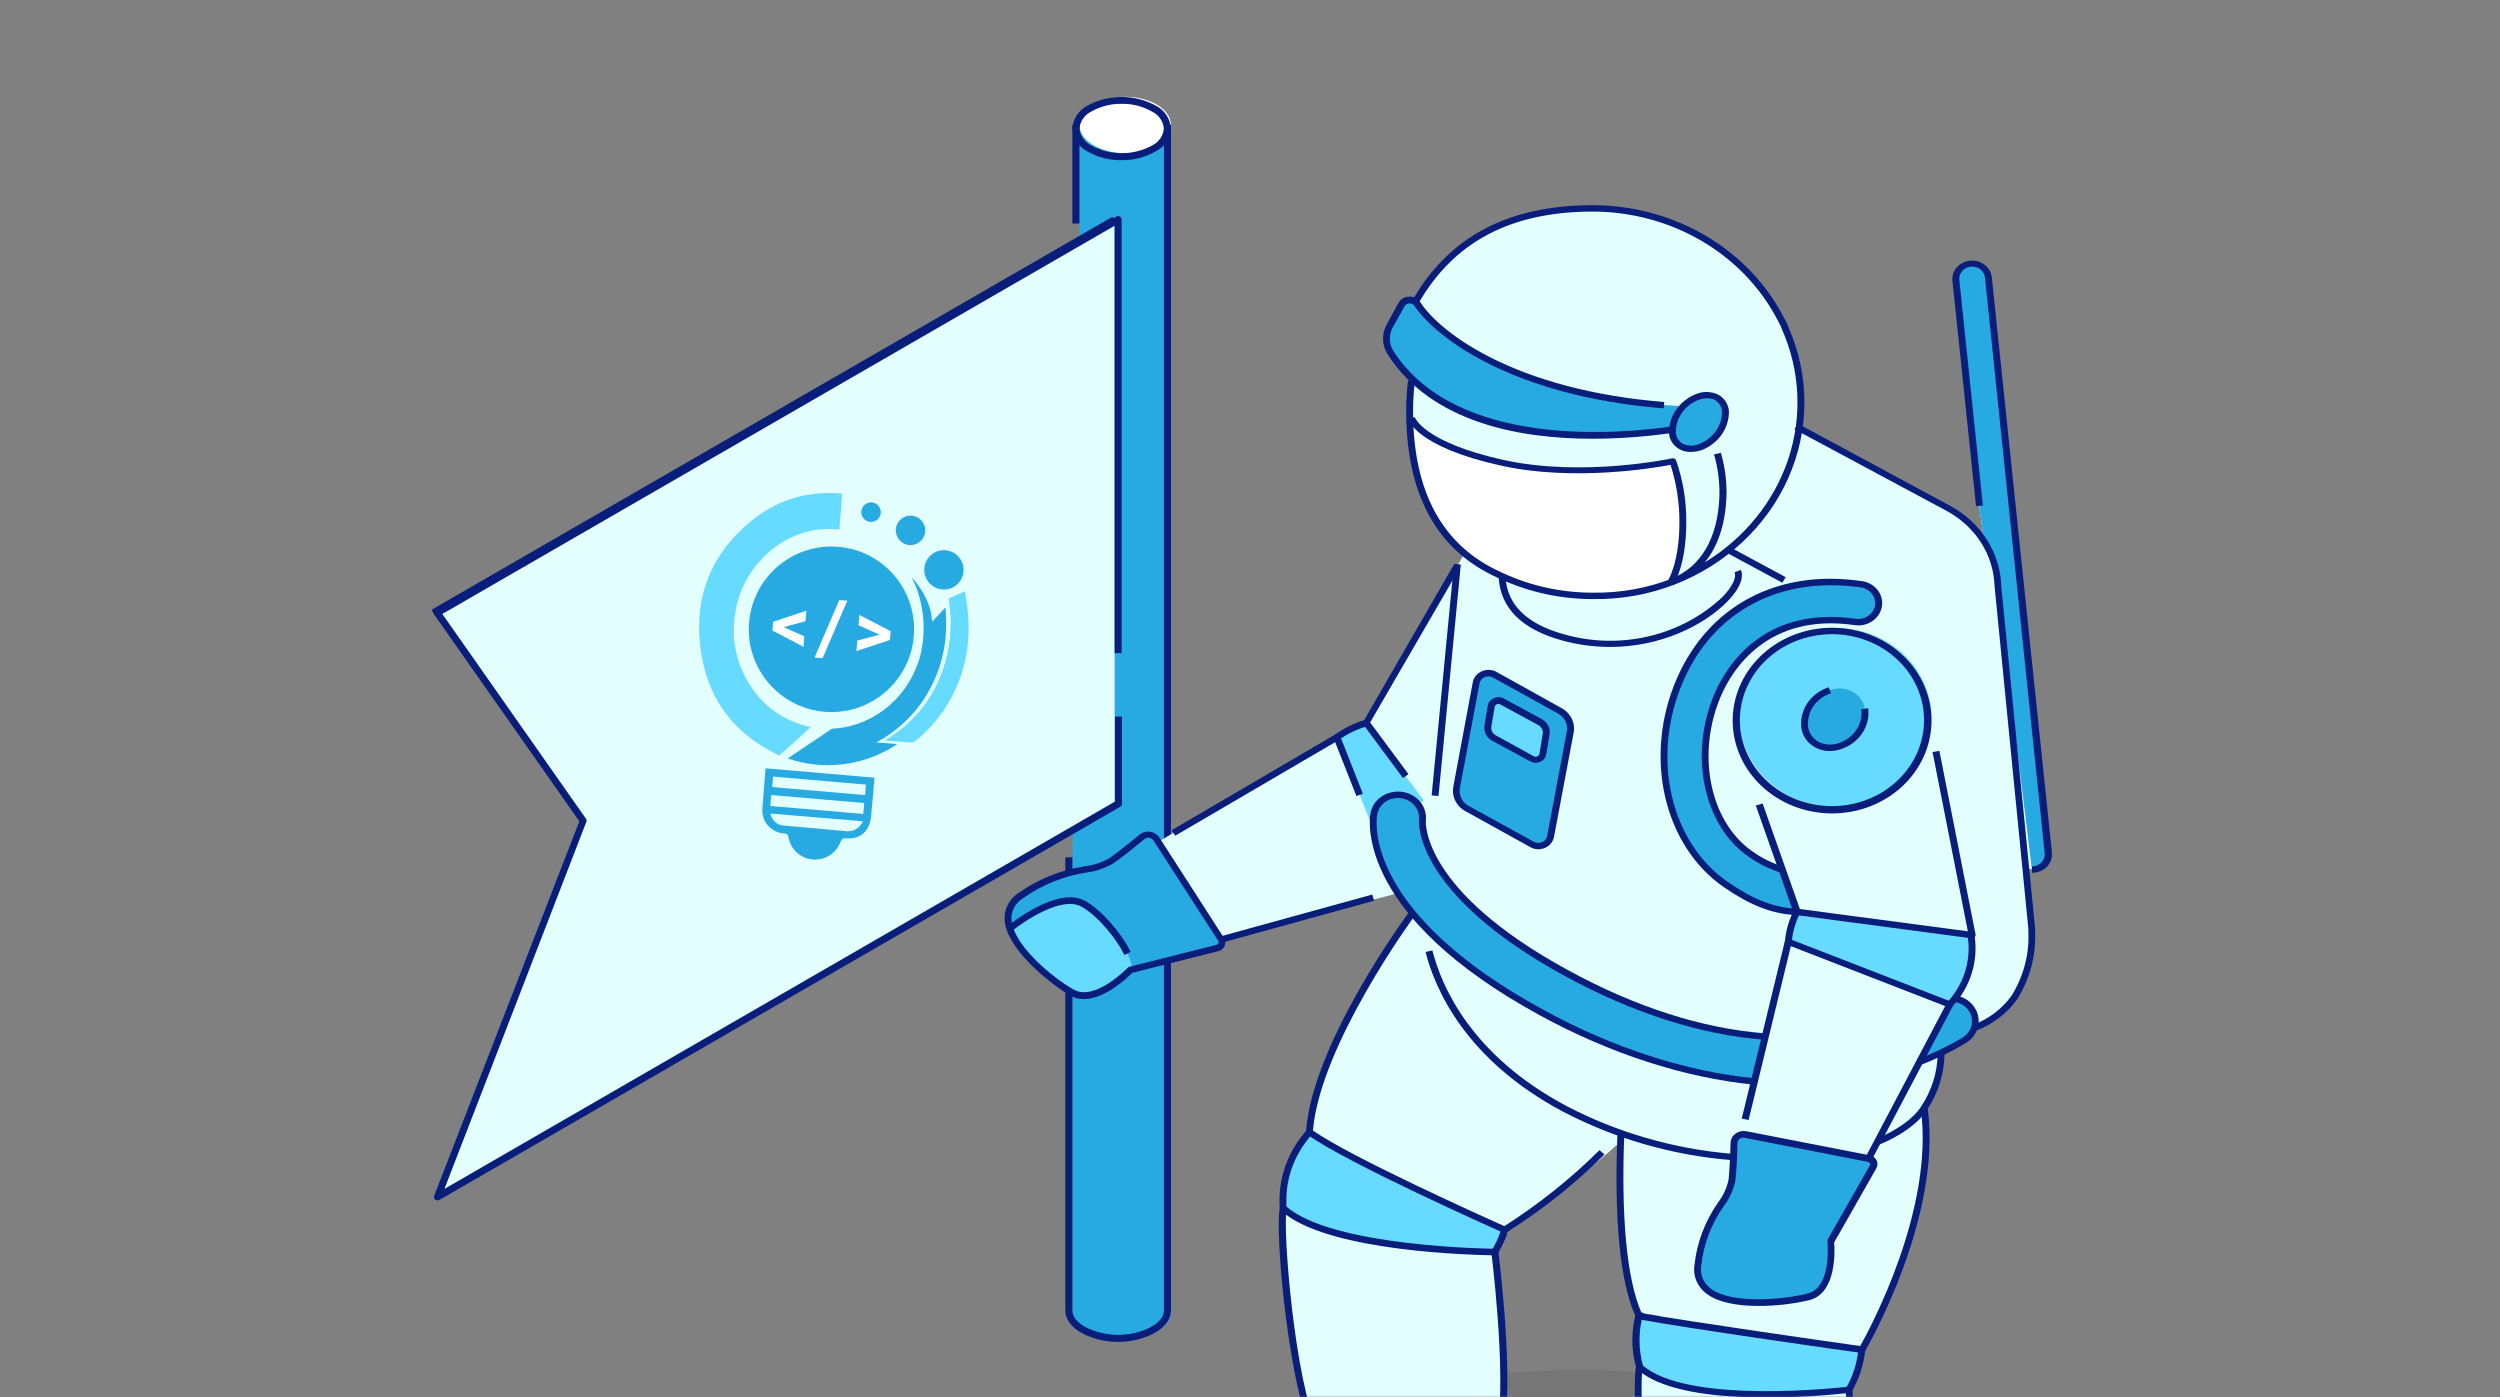 <svg width="594" height="332" viewBox="0 0 594 332" fill="none" xmlns="http://www.w3.org/2000/svg">
<rect x="0" y="0" width="594" height="332" fill="#808080" stroke="none"/>
<mask id="mask0_774_3049" style="mask-type:alpha" maskUnits="userSpaceOnUse" x="0" y="0" width="620" height="332">
<rect width="620" height="332" rx="14" fill="#27AAE1"/>
</mask>
<g mask="url(#mask0_774_3049)">
<g clip-path="url(#clip0_774_3049)">
<path fill-rule="evenodd" clip-rule="evenodd" d="M256.47 53.118V29.693H278.219V311.777C278.219 314.32 275.576 316.796 270.289 318.018C267.797 318.553 265.219 318.553 262.727 318.018C257.44 316.863 254.797 314.32 254.797 311.777V203.705L256.47 53.118Z" fill="#27AAE1"/>
<path d="M267.346 36.386C273.352 36.386 278.22 33.389 278.22 29.693C278.22 25.997 273.352 23 267.346 23C261.34 23 256.471 25.997 256.471 29.693C256.471 33.389 261.34 36.386 267.346 36.386Z" fill="white"/>
<path fill-rule="evenodd" clip-rule="evenodd" d="M103.056 284.387L264.837 190.972V52.197L103.056 145.612L137.688 194.988L103.056 284.387Z" fill="#E3FFFF"/>
<path d="M256.47 29.693H254.797V53.118H256.47V29.693Z" fill="#081E7A"/>
<path d="M265.672 318.838C264.339 318.841 263.009 318.701 261.707 318.419C256.42 317.265 253.124 314.554 253.124 311.359V203.705H254.797V311.359C254.797 313.701 257.641 315.826 262.075 316.78C264.445 317.298 266.899 317.298 269.269 316.78C273.685 315.826 276.546 313.701 276.546 311.359V29.693H278.219V311.359C278.219 314.554 274.873 317.265 269.62 318.419C268.323 318.701 266.999 318.841 265.672 318.838Z" fill="#081E7A"/>
<path d="M266.508 38.059C263.66 38.116 260.85 37.399 258.377 35.984C257.358 35.469 256.491 34.696 255.863 33.742C255.235 32.788 254.867 31.686 254.797 30.546C254.867 29.406 255.235 28.304 255.863 27.35C256.491 26.396 257.358 25.623 258.377 25.108C260.872 23.749 263.667 23.037 266.508 23.037C269.349 23.037 272.144 23.749 274.639 25.108C275.659 25.623 276.525 26.396 277.154 27.35C277.782 28.304 278.149 29.406 278.219 30.546C278.14 31.69 277.761 32.793 277.121 33.745C276.481 34.696 275.602 35.462 274.572 35.967C272.121 37.377 269.335 38.099 266.508 38.059V38.059ZM266.508 24.673C263.965 24.625 261.456 25.267 259.247 26.53C258.481 26.908 257.824 27.475 257.338 28.178C256.852 28.881 256.553 29.696 256.47 30.546C256.553 31.396 256.852 32.212 257.338 32.914C257.824 33.617 258.481 34.184 259.247 34.562C261.473 35.773 263.966 36.407 266.5 36.407C269.033 36.407 271.527 35.773 273.752 34.562C274.522 34.186 275.183 33.62 275.672 32.917C276.161 32.215 276.462 31.398 276.546 30.546C276.462 29.694 276.161 28.878 275.672 28.175C275.183 27.472 274.522 26.906 273.752 26.53C271.551 25.265 269.047 24.623 266.508 24.673V24.673Z" fill="#081E7A"/>
<path d="M103.925 285.223C103.789 285.224 103.654 285.192 103.533 285.129C103.413 285.066 103.309 284.974 103.231 284.862C103.154 284.75 103.105 284.62 103.089 284.485C103.073 284.35 103.09 284.212 103.139 284.085L137.62 195.105L103.206 146.08C103.139 145.987 103.093 145.88 103.07 145.768C103.047 145.656 103.047 145.54 103.072 145.427C103.094 145.312 103.142 145.202 103.211 145.107C103.281 145.011 103.37 144.932 103.474 144.875L265.254 51.444C265.381 51.371 265.525 51.332 265.672 51.332C265.819 51.332 265.963 51.371 266.09 51.444C266.217 51.521 266.322 51.629 266.395 51.758C266.468 51.887 266.507 52.032 266.509 52.18V155.182H264.836V53.636L105.096 145.879L139.209 194.502C139.29 194.615 139.341 194.746 139.358 194.883C139.376 195.02 139.359 195.16 139.309 195.289L105.598 282.479L264.919 190.453V170.241H266.592V190.972C266.591 191.118 266.552 191.261 266.479 191.387C266.406 191.514 266.3 191.618 266.174 191.691L104.394 285.106C104.254 285.193 104.09 285.234 103.925 285.223V285.223Z" fill="#081E7A"/>
<path d="M264.33 51.497L102.533 144.884L103.369 146.333L265.167 52.947L264.33 51.497Z" fill="#081E7A"/>
<path d="M200.109 117.351L199.432 125.861C187.922 124.312 176.952 133.222 174.807 144.919C173.658 151.192 174.648 157.098 178.031 162.517C181.415 167.936 186.309 171.364 192.611 172.756C192.541 172.886 187.334 177.566 185.158 179.524L184.207 179.045C174.499 174.204 168.51 166.394 166.699 155.782C164.436 142.511 168.638 131.407 179.356 123.096C185.116 118.625 191.816 116.797 199.103 117.201C199.331 117.22 199.56 117.238 199.788 117.256C199.898 117.279 200.005 117.311 200.109 117.351V117.351Z" fill="#67DAFF"/>
<path d="M221.507 147.681L224.632 144.34C225.28 150.987 224.269 157.125 221.362 162.918C218.455 168.71 214.075 173.17 208.236 176.4L213.2 176.795C209.419 179.329 205.104 180.954 200.592 181.544C196.071 182.154 191.47 181.693 187.159 180.198C187.381 180.049 197.709 173.122 197.709 173.122L198.568 173.085C208.191 172.244 216.514 165.125 218.88 154.883C220.98 144.55 216.679 137.489 216.677 137.309C216.851 137.346 221.033 141.843 221.428 147.189C221.441 147.297 221.468 147.407 221.507 147.681Z" fill="#27AAE1"/>
<path d="M229.262 140.483C229.548 142.564 229.927 144.505 230.052 146.458C230.563 153.958 229.002 160.987 225.068 167.437C223.081 170.704 220.548 173.604 217.579 176.012C217.286 176.265 216.915 176.411 216.528 176.426C214.525 176.313 212.528 176.131 210.34 175.957C210.632 175.731 210.791 175.596 210.951 175.489C218.429 170.763 223.109 164.049 225.05 155.443C225.973 151.316 226.123 147.053 225.494 142.871L225.399 142.179C226.434 141.765 228.068 141.017 229.262 140.483Z" fill="#67DAFF"/>
<path d="M223.902 140.054C226.472 140.259 228.72 138.339 228.925 135.766C229.13 133.194 227.213 130.943 224.643 130.738C222.074 130.534 219.826 132.454 219.621 135.026C219.416 137.599 221.333 139.85 223.902 140.054Z" fill="#27AAE1"/>
<path d="M216.055 129.5C217.978 129.653 219.662 128.216 219.815 126.29C219.968 124.364 218.533 122.679 216.61 122.526C214.686 122.373 213.003 123.81 212.85 125.736C212.696 127.662 214.132 129.347 216.055 129.5Z" fill="#27AAE1"/>
<path d="M206.777 123.998C208.054 124.1 209.171 123.146 209.273 121.868C209.374 120.59 208.422 119.471 207.146 119.37C205.869 119.268 204.752 120.222 204.65 121.5C204.548 122.778 205.501 123.897 206.777 123.998Z" fill="#27AAE1"/>
<path d="M207.778 184.778C207.582 187.053 207.054 193.4 206.918 194.394C206.542 197.164 204.612 199.529 201.076 199.174C200.329 199.098 199.977 199.285 199.7 200.015C199.211 201.358 198.288 202.5 197.077 203.258C195.867 204.017 194.438 204.348 193.017 204.2C190.152 203.926 187.858 201.811 187.31 198.865C187.204 198.288 187.016 198.052 186.425 198.034C183.583 197.947 180.709 195.504 181.167 191.704L181.896 182.548L207.778 184.778ZM183.236 188.898L183.028 191.512C189.69 192.053 197.403 192.734 204.063 193.31L205.11 193.393L205.334 190.797L183.236 188.898ZM205.751 186.422L183.683 184.516L183.468 187.007L205.536 188.913L205.751 186.422ZM201.27 197.505C202.063 197.554 202.851 197.351 203.522 196.925C204.193 196.499 204.712 195.872 205.006 195.133C205.006 195.133 183.43 193.326 183.011 193.288C183.079 193.562 183.166 193.831 183.272 194.093C183.864 195.261 184.784 196.02 186.111 196.145C190.475 196.555 200.301 197.39 201.27 197.505V197.505Z" fill="#27AAE1"/>
<path d="M195.991 169.123C206.803 169.983 216.265 161.905 217.126 151.079C217.988 140.254 209.921 130.781 199.11 129.921C188.298 129.061 178.836 137.14 177.975 147.965C177.113 158.79 185.18 168.263 195.991 169.123Z" fill="#27AAE1"/>
<path d="M186.191 149.007L191.097 151.192L190.9 153.674L183.53 149.83L183.697 147.732L191.58 145.101L191.382 147.59L186.191 149.007Z" fill="white"/>
<path d="M195.45 156.376L193.545 156.224L199.409 142.578L201.314 142.729L195.45 156.376Z" fill="white"/>
<path d="M208.981 150.784L203.977 148.575L204.173 146.118L211.631 149.969L211.465 152.053L203.491 154.685L203.688 152.211L208.981 150.784Z" fill="white"/>
</g>
<path opacity="0.08" d="M375.376 430C428.926 430 472.337 406.597 472.337 377.729C472.337 348.86 428.926 325.457 375.376 325.457C321.826 325.457 278.415 348.86 278.415 377.729C278.415 406.597 321.826 430 375.376 430Z" fill="black"/>
<path d="M472.37 65.94C472.319 65.466 472.17 65.007 471.929 64.587C471.689 64.168 471.362 63.797 470.968 63.495C470.574 63.193 470.12 62.967 469.633 62.829C469.145 62.692 468.633 62.645 468.126 62.692C467.619 62.739 467.127 62.879 466.678 63.103C466.229 63.328 465.831 63.633 465.508 64.001C465.185 64.369 464.943 64.792 464.795 65.248C464.648 65.703 464.598 66.181 464.648 66.655L470.236 120.25L471.506 128.906C469.441 125.567 466.468 122.796 462.889 120.874L427.457 101.69C427.758 99.674 427.911 97.641 427.913 95.605C427.92 89.582 426.658 83.617 424.199 78.049C423.925 77.268 423.57 76.514 423.14 75.798C419.124 67.929 412.802 61.283 404.909 56.631C397.015 51.978 387.871 49.51 378.536 49.51C358.988 49.51 345.027 56.569 336.312 71.705C336.062 71.521 335.773 71.391 335.464 71.323C335.155 71.255 334.833 71.251 334.522 71.312C334.211 71.373 333.919 71.497 333.665 71.676C333.411 71.854 333.202 72.082 333.053 72.344L330.268 77.471C329.724 78.448 329.453 79.538 329.482 80.64C329.51 81.741 329.837 82.818 330.431 83.769C331.851 85.968 333.535 88.01 335.448 89.854C335.204 92.334 334.976 95.757 334.976 97.75C334.81 104.805 336.036 111.829 338.592 118.47L338.837 119.991C340.855 124.49 343.928 128.508 347.829 131.751L324.631 171.761C322.192 172.685 319.857 173.831 317.659 175.184L275.206 200.011L274.75 199.357C274.585 199.08 274.355 198.842 274.077 198.659C273.8 198.476 273.482 198.354 273.148 198.301C272.813 198.249 272.47 198.267 272.144 198.355C271.818 198.443 271.517 198.598 271.264 198.809C269.39 200.331 266.523 202.673 264.014 204.469C259.86 207.511 252.611 205.67 242.609 212.668C241.258 213.518 240.257 214.772 239.772 216.224C239.286 217.676 239.344 219.238 239.937 220.655C245.736 231.304 253.931 237.389 257.971 236.994C261.473 236.674 264.845 233.951 267.028 231.943C267.973 231.122 268.559 230.513 268.559 230.513L289.183 225.219C289.401 225.16 289.601 225.055 289.769 224.913C289.936 224.771 290.068 224.595 290.152 224.399C290.237 224.203 290.273 223.991 290.257 223.78C290.242 223.569 290.175 223.364 290.063 223.18L332.109 212.242C333.168 213.857 334.321 215.416 335.562 216.913C335.562 216.913 312.544 247.947 311.126 268.895C307.053 273.44 304.806 279.17 304.773 285.097C304.773 290.33 306.761 328.849 312.674 340.715C312.674 340.715 305.164 347.135 300.244 349.311C297.896 350.249 295.808 351.675 294.14 353.481C292.471 355.287 291.266 357.425 290.617 359.732C290.617 359.732 289.134 368.738 289.248 369.787C290.144 378.58 298.208 381.41 306.565 381.866C316.62 382.328 326.582 379.879 335.09 374.853C336.36 374.108 347.65 366.41 352.683 363.109C354.792 361.734 356.446 359.836 357.46 357.628C358.473 355.421 358.805 352.993 358.418 350.619L356.479 339.316C358.841 326.628 355.127 297.389 355.127 297.389C356.072 295.787 356.841 294.1 357.424 292.354C367.197 286.049 376.409 279.018 384.971 271.329C384.466 286.39 385.085 303.383 389.37 312.693C388.381 316.663 388.437 320.797 389.533 324.742C388.392 329.61 390.754 369.833 396.407 382.794C393.082 386.601 388.936 389.711 384.238 391.922C381.892 392.859 379.805 394.283 378.137 396.086C376.468 397.889 375.262 400.024 374.61 402.328C374.61 402.328 373.128 411.334 373.242 412.399C374.138 421.192 382.202 424.021 390.575 424.463C400.631 424.932 410.595 422.482 419.1 417.449C420.354 416.704 431.643 409.021 436.677 405.72C438.79 404.345 440.448 402.445 441.465 400.235C442.481 398.025 442.815 395.593 442.428 393.215L440.44 381.912C442.949 367.688 439.316 330.188 439.316 330.188C440.998 327.234 442.034 323.997 442.363 320.665C442.363 320.665 460.706 289.494 457.024 263.297C459.701 259.351 461.124 254.778 461.129 250.107C463.003 249.21 464.827 248.236 466.587 247.186C467.77 246.484 468.639 245.402 469.03 244.144C472.949 242.706 476.295 240.171 478.609 236.887C481.531 232.17 482.944 226.769 482.682 221.324C482.682 221.324 482.03 214.22 481.248 206.294L483.105 206.568C484.131 206.472 485.074 206 485.727 205.256C486.381 204.511 486.691 203.555 486.591 202.597L472.37 65.94Z" fill="#E3FFFF"/>
<path d="M354.899 297.815L355.127 297.435L354.899 297.815Z" fill="#67DAFF"/>
<path d="M311.257 268.804C307.007 273.322 304.688 279.144 304.741 285.158C304.741 285.705 304.741 286.359 304.741 286.892C315.802 297.039 354.932 297.434 355.046 297.434C355.99 295.832 356.76 294.145 357.342 292.399C357.342 292.399 320.249 275.421 311.257 268.804Z" fill="#67DAFF"/>
<path d="M389.5 312.222C388.278 316.317 388.278 320.647 389.5 324.742C400.578 334.889 439.219 330.219 439.284 330.219C440.966 327.264 442.001 324.027 442.33 320.695C442.33 320.695 400.757 314.336 389.5 312.222Z" fill="#67DAFF"/>
<path d="M326.554 197.714L317.659 175.169C319.724 173.659 322.064 172.509 324.566 171.776L338.299 190.229L326.554 197.714Z" fill="#67DAFF"/>
<path d="M274.75 199.357L290.128 223.302C290.219 223.484 290.266 223.682 290.266 223.883C290.267 224.084 290.22 224.282 290.13 224.464C290.041 224.647 289.909 224.809 289.746 224.939C289.582 225.069 289.39 225.165 289.183 225.219L268.494 230.422C268.494 230.422 260.349 238.986 254.647 235.761C248.946 232.536 232.59 219.59 242.592 212.607C252.595 205.624 259.844 207.374 263.998 204.407C266.507 202.612 269.374 200.3 271.247 198.748C271.505 198.537 271.811 198.382 272.142 198.297C272.472 198.212 272.82 198.198 273.157 198.257C273.494 198.316 273.813 198.445 274.089 198.636C274.365 198.826 274.591 199.073 274.75 199.357V199.357Z" fill="#27AAE1"/>
<path d="M239.937 220.655C239.937 220.655 251.177 211.436 257.27 214.737C263.363 218.039 270.384 228.824 268.559 230.498C266.735 232.171 262.467 236.583 257.971 236.979C253.474 237.374 243.195 229.22 239.937 220.655Z" fill="#67DAFF"/>
<path d="M338.788 119.976C342.037 127.529 348.34 133.585 356.333 136.832C363.11 139.957 370.571 141.571 378.129 141.548C384.624 141.641 391.07 140.497 397.075 138.186C397.075 138.186 399.844 133.866 399.844 124.16C399.896 119.22 399.099 114.305 397.482 109.601C397.482 109.601 376.126 114.165 356.903 109.951C336.996 105.569 335.318 99.302 335.318 99.302L338.788 119.976Z" fill="white"/>
<path d="M399.959 101.66C386.633 103.911 346.037 108.171 330.366 83.739C329.771 82.787 329.445 81.71 329.416 80.609C329.388 79.508 329.658 78.418 330.203 77.441L332.988 72.314C333.162 71.99 333.426 71.715 333.752 71.518C334.078 71.322 334.455 71.211 334.843 71.197C335.231 71.183 335.616 71.266 335.957 71.439C336.299 71.611 336.584 71.866 336.784 72.177C341.525 79.342 361.057 95.422 403.673 96.685L399.959 101.66Z" fill="#27AAE1"/>
<path d="M409.977 97.78C409.981 99.545 409.437 101.274 408.411 102.756C407.384 104.239 405.92 105.411 404.194 106.132C400.708 107.486 397.678 105.949 397.368 102.709C397.357 100.938 397.906 99.204 398.947 97.724C399.987 96.243 401.473 95.083 403.217 94.388C406.638 93.003 409.733 94.54 409.977 97.78Z" fill="#27AAE1"/>
<path d="M416.852 256.953C400.561 255.356 383.244 249.849 366.188 240.523C323.947 217.46 326.032 195.873 326.407 193.485C326.514 192.778 326.769 192.097 327.158 191.482C327.546 190.867 328.061 190.329 328.672 189.9C329.283 189.47 329.979 189.157 330.719 188.979C331.46 188.801 332.231 188.76 332.988 188.86C333.746 188.96 334.474 189.198 335.133 189.561C335.792 189.924 336.368 190.405 336.827 190.975C337.287 191.546 337.622 192.196 337.813 192.887C338.004 193.579 338.048 194.299 337.941 195.006C337.941 195.569 337.11 212.121 372.069 231.198C390.298 241.162 406.149 245.315 419.312 246.411L416.852 256.953Z" fill="#27AAE1"/>
<path d="M464.795 237.389C465.92 237.62 466.946 238.157 467.744 238.933C468.542 239.709 469.075 240.689 469.275 241.748C469.476 242.807 469.335 243.898 468.871 244.883C468.407 245.867 467.64 246.701 466.668 247.278C463.304 249.265 459.761 250.976 456.079 252.389L464.795 237.389Z" fill="#27AAE1"/>
<path d="M364.119 200.726L348.904 192.298C347.887 191.819 347.061 191.047 346.548 190.097C346.035 189.147 345.861 188.068 346.053 187.019L350.663 162.268C350.745 161.838 350.934 161.433 351.213 161.083C351.493 160.734 351.856 160.45 352.274 160.255C352.692 160.06 353.152 159.959 353.62 159.96C354.087 159.96 354.547 160.063 354.964 160.26L370.179 168.688C371.197 169.166 372.023 169.937 372.533 170.888C373.044 171.839 373.213 172.919 373.014 173.966L368.436 198.718C368.355 199.149 368.167 199.557 367.886 199.908C367.605 200.259 367.24 200.544 366.821 200.739C366.401 200.935 365.937 201.035 365.468 201.033C364.999 201.031 364.537 200.925 364.119 200.726Z" fill="#27AAE1"/>
<path d="M364.119 180.326L355.192 175.473C354.604 175.199 354.127 174.754 353.833 174.205C353.54 173.657 353.445 173.034 353.563 172.43L354.345 167.714C354.393 167.469 354.502 167.238 354.662 167.038C354.822 166.839 355.029 166.677 355.267 166.565C355.506 166.453 355.768 166.394 356.035 166.393C356.302 166.391 356.566 166.448 356.805 166.558L365.748 171.441C366.337 171.715 366.813 172.16 367.107 172.708C367.401 173.257 367.496 173.88 367.378 174.484L366.596 179.185C366.546 179.43 366.436 179.662 366.274 179.861C366.112 180.061 365.903 180.222 365.663 180.333C365.422 180.443 365.158 180.5 364.89 180.499C364.622 180.498 364.358 180.438 364.119 180.326V180.326Z" fill="#67DAFF"/>
<path d="M426.968 216.669C421.299 216.441 416.282 214.418 410.238 210.31C395.984 200.574 391.243 179.58 399.242 161.325C406.654 144.469 422.619 136.041 441.972 138.733C443.123 139.031 444.118 139.712 444.768 140.648C445.419 141.584 445.679 142.711 445.501 143.814C445.322 144.917 444.717 145.921 443.8 146.636C442.882 147.351 441.716 147.727 440.522 147.694C419.344 144.742 410.906 158.647 408.201 164.763C401.962 178.956 405.367 195.721 415.972 202.947C418.18 204.505 420.637 205.727 423.254 206.568L426.968 216.669Z" fill="#27AAE1"/>
<path d="M468.379 222.374L426.952 216.669C425.728 218.965 425.024 221.471 424.883 224.032L463.263 238.652C465.285 236.422 466.785 233.822 467.666 231.019C468.547 228.215 468.79 225.27 468.379 222.374Z" fill="#67DAFF"/>
<path d="M414.718 269.565L444.041 275.285C444.264 275.329 444.474 275.42 444.654 275.553C444.833 275.685 444.977 275.854 445.075 276.047C445.173 276.24 445.221 276.452 445.217 276.665C445.213 276.878 445.156 277.088 445.051 277.278L435.081 294.985C435.081 294.985 436.237 306.426 429.884 308.099C423.531 309.772 402.19 312.222 403.494 300.629C404.797 289.037 411.101 285.249 411.639 280.381C411.932 277.445 412.062 273.916 412.111 271.573C412.121 271.274 412.199 270.981 412.34 270.713C412.48 270.445 412.681 270.208 412.928 270.018C413.174 269.828 413.462 269.689 413.77 269.611C414.079 269.533 414.402 269.517 414.718 269.565Z" fill="#27AAE1"/>
<path d="M457.773 163.804C459.191 167.803 459.308 172.105 458.107 176.166C456.907 180.226 454.445 183.863 451.031 186.617C447.617 189.37 443.406 191.117 438.93 191.635C434.453 192.154 429.912 191.421 425.882 189.529C421.851 187.638 418.512 184.673 416.286 181.009C414.06 177.345 413.048 173.147 413.377 168.946C413.706 164.744 415.362 160.729 418.135 157.406C420.908 154.084 424.673 151.604 428.956 150.28C434.698 148.505 440.959 148.933 446.364 151.469C451.768 154.005 455.872 158.442 457.773 163.804Z" fill="#67DAFF"/>
<path d="M443.063 168.398C443.296 170.295 442.831 172.21 441.744 173.827C440.658 175.444 439.014 176.668 437.084 177.298C436.237 177.624 435.321 177.765 434.406 177.71C433.491 177.656 432.602 177.407 431.805 176.983C431.009 176.559 430.327 175.971 429.81 175.264C429.294 174.557 428.957 173.749 428.825 172.901C428.588 171.006 429.05 169.092 430.134 167.474C431.217 165.857 432.859 164.632 434.787 164.002C435.636 163.673 436.554 163.53 437.471 163.583C438.387 163.636 439.279 163.884 440.078 164.309C440.876 164.733 441.56 165.322 442.078 166.031C442.595 166.739 442.932 167.549 443.063 168.398V168.398Z" fill="#27AAE1"/>
<path d="M472.37 65.939C472.319 65.466 472.17 65.006 471.929 64.587C471.689 64.168 471.362 63.796 470.968 63.495C470.574 63.193 470.12 62.967 469.633 62.829C469.145 62.691 468.633 62.645 468.126 62.691C467.619 62.739 467.127 62.878 466.678 63.103C466.228 63.327 465.831 63.632 465.508 64C465.185 64.368 464.943 64.792 464.795 65.248C464.648 65.703 464.598 66.181 464.648 66.654L470.252 120.25L471.555 129.377L473.999 134.778L482.796 206.75H483.187C483.694 206.703 484.186 206.562 484.635 206.337C485.084 206.112 485.481 205.806 485.803 205.437C486.125 205.068 486.367 204.644 486.513 204.188C486.66 203.732 486.708 203.253 486.656 202.78L472.37 65.939Z" fill="#27AAE1"/>
<path d="M469.454 244.905L468.77 243.52C472.523 242.115 475.732 239.68 477.974 236.537C480.826 231.925 482.2 226.645 481.932 221.325C481.923 221.254 481.923 221.182 481.932 221.112C481.932 220.929 481.932 220.61 481.932 220.61L473.901 139.22C473.79 135.584 472.684 132.035 470.688 128.911C468.692 125.787 465.872 123.193 462.498 121.376L426.365 101.994L427.18 100.671L463.296 120.143C466.908 122.082 469.927 124.854 472.063 128.194C474.2 131.535 475.382 135.331 475.497 139.22L483.529 220.457C483.575 220.791 483.575 221.128 483.529 221.461C483.776 227.008 482.33 232.506 479.358 237.313C476.964 240.729 473.508 243.378 469.454 244.905V244.905Z" fill="#081E7A"/>
<path d="M355.616 298.241L354.198 297.48C355.199 295.889 355.997 294.194 356.577 292.429L358.206 292.886C357.563 294.757 356.694 296.553 355.616 298.241V298.241Z" fill="#081E7A"/>
<path d="M304.008 286.816C304.008 286.268 304.008 285.721 304.008 285.158C304.006 278.904 306.431 272.862 310.833 268.15L312.071 269.154C307.925 273.587 305.639 279.272 305.637 285.158C305.637 285.675 305.637 286.208 305.637 286.679L304.008 286.816Z" fill="#081E7A"/>
<path d="M357.489 292.962C357.366 292.958 357.244 292.933 357.131 292.886C355.599 292.201 319.565 276.152 310.605 269.549C310.5 269.472 310.417 269.372 310.363 269.258C310.309 269.144 310.286 269.02 310.296 268.895C311.794 247.993 333.982 217.795 334.927 216.517L336.279 217.384C336.051 217.688 313.684 248.114 311.957 268.606C320.803 274.904 353.368 289.509 357.424 291.334C365.64 286.099 373.222 280.044 380.035 273.276L381.224 274.311C374.228 281.283 366.413 287.499 357.929 292.84C357.797 292.917 357.645 292.959 357.489 292.962V292.962Z" fill="#081E7A"/>
<path d="M335.758 350.436C326.733 350.436 316.502 348.17 312.951 342.83C306.435 333.2 302.753 292.627 304.105 286.877C304.141 286.745 304.212 286.624 304.311 286.526C304.411 286.427 304.537 286.354 304.675 286.314C304.814 286.277 304.96 286.275 305.1 286.307C305.24 286.339 305.369 286.404 305.474 286.497C316.193 296.339 354.818 296.704 355.209 296.704C355.406 296.707 355.595 296.776 355.742 296.899C355.889 297.022 355.983 297.191 356.007 297.374C356.202 298.895 360.796 335.619 355.909 343.941C354.398 346.108 352.112 347.704 349.458 348.444L348.888 347.029C351.145 346.397 353.101 345.06 354.427 343.241C358.727 335.923 355.029 303.322 354.427 298.256C349.034 298.165 317.154 297.298 305.555 288.611C305.083 297.1 308.308 333.094 314.352 342.039C318.017 347.5 329.567 349.417 338.788 348.9L338.885 350.421C337.778 350.406 336.784 350.436 335.758 350.436Z" fill="#081E7A"/>
<path d="M440.033 330.568L438.6 329.853C440.241 326.993 441.245 323.852 441.548 320.619L443.177 320.756C442.84 324.19 441.771 327.526 440.033 330.568V330.568Z" fill="#081E7A"/>
<path d="M388.751 324.939C387.512 320.543 387.546 315.918 388.848 311.537L390.477 311.948C389.273 316.072 389.239 320.419 390.38 324.559L388.751 324.939Z" fill="#081E7A"/>
<path d="M442.314 321.456C441.89 321.456 400.447 315.553 389.304 313.454C389.173 313.432 389.049 313.38 388.944 313.303C388.839 313.227 388.756 313.127 388.702 313.013C384.939 304.813 383.456 290.011 384.32 269.017H385.949C385.118 289.174 386.535 304.007 390.038 311.978C400.968 314.001 437.003 319.113 441.988 319.813C444.22 315.842 459.679 287.303 456.372 263.373L458.001 263.175C461.618 289.326 443.34 320.695 443.161 320.984C443.097 321.14 442.978 321.271 442.825 321.357C442.671 321.442 442.491 321.477 442.314 321.456V321.456Z" fill="#081E7A"/>
<path d="M419.686 393.048C410.612 393.048 400.529 390.796 396.88 385.441C390.135 375.431 387.464 329.975 388.734 324.59C388.762 324.454 388.83 324.329 388.93 324.228C389.029 324.126 389.157 324.053 389.299 324.015C389.44 323.977 389.59 323.977 389.732 324.014C389.874 324.051 390.002 324.124 390.103 324.224C400.757 334.006 438.811 329.519 439.186 329.473C439.296 329.457 439.408 329.464 439.515 329.493C439.622 329.522 439.721 329.572 439.805 329.64C439.893 329.701 439.966 329.778 440.02 329.867C440.073 329.957 440.106 330.056 440.115 330.157C440.294 332.12 444.708 378.215 439.838 386.537C438.939 387.942 437.642 389.09 436.091 389.853L435.276 388.529C436.571 387.907 437.658 386.965 438.42 385.806C442.721 378.443 439.137 337.292 438.567 331.04C432.882 331.664 401.702 334.63 390.135 326.248C389.451 335.375 392.286 375.705 398.281 384.574C401.897 389.959 413.626 392.074 423.335 391.374L423.449 392.896C422.233 392.997 420.979 393.048 419.686 393.048Z" fill="#081E7A"/>
<path d="M318.131 175.792L317.121 174.605C319.271 173.022 321.711 171.816 324.322 171.046L324.81 172.567C322.396 173.261 320.134 174.354 318.131 175.792V175.792Z" fill="#081E7A"/>
<path d="M333.347 184.859L323.963 172.202C323.884 172.08 323.842 171.941 323.842 171.799C323.842 171.656 323.884 171.517 323.963 171.395L345.288 134.413L346.721 135.143L325.544 171.654L334.65 183.931L333.347 184.859Z" fill="#081E7A"/>
<path d="M279.23 198.566L278.366 197.273L317.219 174.529C317.322 174.469 317.439 174.43 317.56 174.417C317.681 174.404 317.804 174.416 317.92 174.453C318.034 174.49 318.139 174.55 318.226 174.629C318.314 174.708 318.381 174.804 318.425 174.91L323.817 188.601L322.285 189.134L317.235 176.34L279.23 198.566Z" fill="#081E7A"/>
<path d="M326.032 212.547L289.879 222.515L290.34 223.974L326.494 214.006L326.032 212.547Z" fill="#081E7A"/>
<path d="M257.531 237.389C256.382 237.404 255.252 237.114 254.273 236.552C249.548 233.768 239.041 225.477 238.683 218.48C238.62 217.221 238.907 215.969 239.515 214.844C240.123 213.719 241.031 212.76 242.153 212.06C246.668 208.886 251.929 206.763 257.498 205.868C259.65 205.634 261.722 204.97 263.574 203.921C266.051 202.141 268.853 199.889 270.775 198.292C271.114 198.014 271.515 197.808 271.948 197.691C272.382 197.573 272.838 197.546 273.284 197.611C273.731 197.676 274.156 197.833 274.53 198.069C274.904 198.305 275.219 198.615 275.45 198.977L290.812 222.846C290.992 223.131 291.099 223.451 291.124 223.78C291.15 224.11 291.093 224.441 290.959 224.747C290.83 225.054 290.626 225.328 290.363 225.547C290.099 225.767 289.785 225.925 289.444 226.01L268.999 231.152C268.006 232.202 262.597 237.389 257.531 237.389ZM272.893 199.037C272.54 199.04 272.2 199.158 271.932 199.372C269.993 200.985 267.158 203.267 264.65 205.062C262.626 206.275 260.339 207.054 257.954 207.344C252.634 208.213 247.61 210.246 243.293 213.277C242.356 213.81 241.587 214.565 241.063 215.465C240.54 216.366 240.281 217.379 240.312 218.403C240.621 224.489 250.086 232.308 255.136 235.138C260.186 237.967 267.875 230.011 267.957 229.92C268.06 229.812 268.196 229.737 268.348 229.707L289.037 224.489C289.133 224.465 289.223 224.421 289.299 224.36C289.375 224.3 289.436 224.224 289.476 224.139C289.517 224.052 289.538 223.959 289.538 223.865C289.538 223.771 289.517 223.677 289.476 223.591L274.049 199.692C273.943 199.521 273.798 199.375 273.623 199.264C273.448 199.153 273.248 199.081 273.039 199.053L272.893 199.037Z" fill="#081E7A"/>
<path d="M267.175 226.923C265.269 223.013 260.773 217.491 256.863 215.376C252.285 212.897 243.472 218.738 240.475 221.203L239.399 220.062C239.872 219.666 251.145 210.523 257.677 213.977C261.929 216.274 266.588 222.009 268.657 226.147L267.175 226.923Z" fill="#081E7A"/>
<path d="M446.403 272.014L445.751 270.614C450.638 268.606 454.662 265.746 456.389 263.008C458.976 259.17 460.364 254.734 460.396 250.198H462.025C462.005 255.006 460.543 259.712 457.806 263.784C455.9 266.781 451.632 269.884 446.403 272.014Z" fill="#081E7A"/>
<path d="M411.199 275.634C397.173 274.454 383.572 270.519 371.287 264.088C348.22 251.796 340.971 235.062 338.706 226.177L340.335 225.827C342.535 234.468 349.605 250.761 372.151 262.764C384.222 269.08 397.582 272.952 411.362 274.128L411.199 275.634Z" fill="#081E7A"/>
<path d="M345.46 133.994L340.16 188.989L341.789 189.125L347.089 134.131L345.46 133.994Z" fill="#081E7A"/>
<path d="M411.053 130.006L410.238 131.324L423.472 138.459L424.286 137.141L411.053 130.006Z" fill="#081E7A"/>
<path d="M397.776 138.612L396.375 137.836C396.375 137.836 399.03 133.515 399.03 124.144C399.055 119.509 398.347 114.895 396.928 110.453C393.019 111.198 373.91 114.438 356.724 110.65C336.556 106.223 334.601 99.758 334.52 99.484L336.149 99.119C336.149 99.119 338.136 105.037 357.098 109.251C376.06 113.465 397.075 108.946 397.303 108.901C397.497 108.86 397.7 108.887 397.874 108.977C398.048 109.067 398.181 109.213 398.248 109.388C399.904 114.167 400.719 119.166 400.659 124.19C400.659 133.941 397.89 138.505 397.776 138.612Z" fill="#081E7A"/>
<path d="M382.577 153.718C378.625 153.712 374.696 153.169 370.913 152.106C361.546 149.459 356.561 144.499 356.088 137.304L357.717 137.212C358.141 143.693 362.735 148.211 371.385 150.645C377.967 152.572 384.99 152.765 391.682 151.203C398.373 149.641 404.473 146.384 409.309 141.791C411.557 139.449 412.665 137.227 412.111 135.995L413.61 135.387C414.441 137.197 413.317 139.951 410.531 142.811C404.846 148.652 394.517 153.718 382.577 153.718Z" fill="#081E7A"/>
<path d="M378.536 142.339C370.85 142.365 363.263 140.713 356.381 137.516L355.844 137.273C341.41 130.808 334.112 117.496 334.112 97.719C334.111 95.28 334.258 92.842 334.552 90.417L336.181 90.6C335.887 92.963 335.74 95.34 335.741 97.719C335.741 116.873 342.73 129.667 356.544 135.904L357.098 136.162C363.762 139.244 371.101 140.837 378.536 140.818C384.919 140.912 391.255 139.789 397.157 137.516L397.792 138.916C391.692 141.275 385.138 142.44 378.536 142.339Z" fill="#081E7A"/>
<path d="M397.482 138.977C397.316 138.984 397.15 138.943 397.01 138.859C396.87 138.774 396.761 138.65 396.7 138.505C396.618 138.319 396.616 138.111 396.695 137.923C396.774 137.736 396.928 137.585 397.124 137.501C404.145 134.687 408.087 127.993 408.527 118.15C408.639 114.713 408.211 111.279 407.257 107.958L408.886 107.577C409.889 111.046 410.334 114.635 410.205 118.226C409.896 124.661 408.153 129.849 405.074 133.607C414.536 127.824 421.546 119.142 424.896 109.056C428.247 98.969 427.73 88.107 423.433 78.338C423.165 77.584 422.822 76.856 422.407 76.163C418.436 68.435 412.215 61.908 404.456 57.329C396.697 52.75 387.715 50.304 378.536 50.27C358.988 50.27 345.483 57.405 337.028 72.07L335.595 71.34C344.359 56.142 358.401 48.749 378.536 48.749C388.02 48.782 397.302 51.308 405.32 56.038C413.338 60.767 419.767 67.51 423.873 75.493C424.318 76.241 424.689 77.025 424.981 77.836C430.011 89.308 429.976 102.173 424.881 113.621C419.787 125.069 410.048 134.168 397.792 138.931C397.692 138.961 397.587 138.977 397.482 138.977V138.977Z" fill="#081E7A"/>
<path d="M378.357 104.246C361.203 104.246 340.156 100.488 329.665 84.149C329.005 83.087 328.641 81.887 328.606 80.659C328.572 79.43 328.869 78.214 329.47 77.121L332.255 71.994C332.494 71.551 332.856 71.177 333.303 70.909C333.75 70.641 334.266 70.491 334.797 70.473C335.331 70.446 335.862 70.556 336.333 70.793C336.805 71.029 337.197 71.381 337.468 71.812C342.355 79.281 360.275 92.699 395.43 95.513L395.299 97.035C359.46 94.175 341.199 80.3 336.084 72.694C335.958 72.499 335.777 72.34 335.562 72.233C335.347 72.126 335.105 72.075 334.862 72.086C334.623 72.091 334.39 72.158 334.189 72.278C333.988 72.399 333.826 72.569 333.721 72.77L330.919 77.806C330.444 78.671 330.209 79.634 330.234 80.607C330.26 81.58 330.546 82.531 331.066 83.374C346.2 106.984 385.949 103.013 397.776 101.234L398.02 102.755C391.518 103.733 384.943 104.232 378.357 104.246V104.246Z" fill="#081E7A"/>
<path d="M401.718 107.38C400.387 107.408 399.097 106.945 398.13 106.09C397.163 105.235 396.596 104.059 396.554 102.816C396.528 100.886 397.111 98.992 398.229 97.369C399.347 95.746 400.951 94.466 402.842 93.688C403.708 93.3 404.661 93.111 405.621 93.135C406.581 93.158 407.521 93.395 408.364 93.825C409.077 94.249 409.669 94.827 410.092 95.51C410.514 96.194 410.754 96.962 410.792 97.75C410.817 99.679 410.235 101.573 409.117 103.196C407.999 104.819 406.394 106.099 404.504 106.878C403.619 107.213 402.673 107.384 401.718 107.38V107.38ZM405.611 94.631C404.872 94.641 404.141 94.785 403.461 95.057C401.879 95.702 400.535 96.766 399.597 98.119C398.658 99.472 398.167 101.052 398.183 102.664C398.196 103.213 398.351 103.752 398.635 104.234C398.918 104.716 399.322 105.127 399.812 105.432C400.438 105.728 401.13 105.882 401.832 105.882C402.534 105.882 403.226 105.728 403.852 105.432C405.435 104.788 406.781 103.724 407.723 102.372C408.664 101.02 409.159 99.439 409.146 97.826C409.129 97.277 408.972 96.74 408.689 96.258C408.406 95.777 408.004 95.365 407.517 95.057C406.935 94.755 406.276 94.608 405.611 94.631V94.631Z" fill="#081E7A"/>
<path d="M416.77 257.714C400.219 256.086 382.56 250.366 365.781 241.192C323.084 217.871 325.218 195.812 325.592 193.378C325.72 192.569 326.017 191.792 326.467 191.09C326.917 190.389 327.511 189.778 328.215 189.291C328.919 188.805 329.719 188.454 330.569 188.257C331.419 188.06 332.302 188.022 333.167 188.145C334.877 188.39 336.417 189.246 337.462 190.532C338.508 191.818 338.977 193.433 338.771 195.036C338.771 195.66 337.973 211.634 372.509 230.483C388.62 239.291 404.39 244.342 419.36 245.528L419.23 247.049C404.015 245.863 388.018 240.736 371.678 231.837C336.263 212.47 337.077 195.599 337.126 194.9C337.29 193.682 336.939 192.453 336.149 191.473C335.358 190.493 334.189 189.839 332.891 189.651C332.24 189.561 331.577 189.591 330.939 189.74C330.301 189.889 329.701 190.154 329.173 190.52C328.645 190.886 328.199 191.346 327.861 191.873C327.524 192.4 327.301 192.984 327.205 193.591C326.83 195.934 324.827 217.065 366.596 239.869C383.212 248.997 400.626 254.595 416.933 256.208L416.77 257.714Z" fill="#081E7A"/>
<path d="M456.389 253.028L455.77 251.628C459.407 250.232 462.906 248.542 466.228 246.578C467.064 246.08 467.723 245.362 468.122 244.514C468.52 243.667 468.639 242.727 468.465 241.816C468.29 240.905 467.829 240.062 467.141 239.396C466.453 238.73 465.568 238.27 464.599 238.074L464.941 236.552C466.222 236.821 467.388 237.438 468.294 238.325C469.2 239.212 469.804 240.33 470.03 241.537C470.257 242.744 470.096 243.987 469.567 245.109C469.038 246.231 468.165 247.181 467.059 247.84C463.672 249.859 460.102 251.595 456.389 253.028Z" fill="#081E7A"/>
<path d="M365.472 201.791C364.905 201.778 364.349 201.648 363.842 201.41L348.578 192.952C347.402 192.405 346.448 191.515 345.861 190.418C345.273 189.32 345.083 188.074 345.32 186.867L349.93 162.116C350.029 161.568 350.265 161.049 350.619 160.602C350.973 160.156 351.435 159.793 351.967 159.545C352.496 159.29 353.082 159.157 353.677 159.157C354.272 159.157 354.859 159.29 355.388 159.545L370.636 168.033C371.81 168.583 372.762 169.472 373.35 170.569C373.937 171.666 374.128 172.912 373.894 174.119L369.235 198.84C369.084 199.668 368.623 200.42 367.934 200.961C367.244 201.501 366.372 201.795 365.472 201.791V201.791ZM364.527 200.057C364.832 200.2 365.17 200.273 365.512 200.27C365.854 200.267 366.19 200.188 366.493 200.039C366.796 199.89 367.056 199.676 367.252 199.415C367.449 199.153 367.575 198.852 367.622 198.535L372.265 173.829C372.436 172.941 372.293 172.024 371.858 171.217C371.424 170.411 370.72 169.758 369.854 169.357L354.589 160.914C354.294 160.775 353.967 160.702 353.636 160.702C353.305 160.702 352.979 160.775 352.684 160.914C352.375 161.063 352.109 161.279 351.908 161.544C351.707 161.808 351.576 162.114 351.527 162.435L346.884 187.186C346.712 188.073 346.852 188.989 347.283 189.795C347.715 190.602 348.415 191.256 349.279 191.659L364.527 200.057Z" fill="#081E7A"/>
<path d="M364.869 181.254C364.477 181.257 364.09 181.168 363.745 180.995L354.769 176.127C354.037 175.781 353.443 175.225 353.073 174.54C352.704 173.856 352.579 173.079 352.716 172.324L353.498 167.638C353.564 167.263 353.726 166.908 353.97 166.604C354.214 166.299 354.533 166.054 354.899 165.889C355.248 165.717 355.637 165.627 356.031 165.627C356.426 165.627 356.814 165.717 357.163 165.889L366.139 170.757C366.869 171.104 367.459 171.661 367.823 172.346C368.187 173.031 368.305 173.808 368.16 174.56L367.378 179.276C367.314 179.644 367.156 179.992 366.918 180.291C366.68 180.59 366.368 180.832 366.009 180.995C365.658 181.169 365.266 181.258 364.869 181.254V181.254ZM364.494 179.732C364.62 179.785 364.758 179.811 364.896 179.807C365.034 179.803 365.17 179.769 365.292 179.709C365.414 179.649 365.521 179.564 365.602 179.46C365.684 179.356 365.74 179.236 365.765 179.109L366.547 174.423C366.633 173.983 366.563 173.528 366.349 173.127C366.134 172.727 365.786 172.402 365.358 172.202L356.398 167.334C356.279 167.278 356.148 167.248 356.015 167.248C355.882 167.248 355.751 167.278 355.632 167.334C355.504 167.391 355.393 167.476 355.308 167.582C355.223 167.688 355.166 167.812 355.143 167.942L354.345 172.567C354.259 173.008 354.329 173.462 354.543 173.863C354.758 174.263 355.105 174.588 355.534 174.788L364.494 179.732Z" fill="#081E7A"/>
<path d="M426.936 217.43C421.266 217.202 416.135 215.254 409.765 210.919C395.202 200.985 390.347 179.58 398.476 161.081C406.035 143.891 422.342 135.219 442.086 138.034C442.849 138.103 443.589 138.317 444.262 138.661C444.934 139.005 445.525 139.474 445.998 140.038C446.471 140.601 446.816 141.249 447.013 141.941C447.211 142.633 447.256 143.355 447.145 144.064C447.035 144.773 446.772 145.453 446.372 146.064C445.972 146.675 445.443 147.204 444.818 147.619C444.192 148.034 443.483 148.326 442.734 148.477C441.984 148.628 441.21 148.636 440.457 148.5C419.947 145.625 411.622 159.149 409.016 165.097C402.907 178.972 406.198 195.356 416.493 202.369C418.628 203.885 421.01 205.071 423.547 205.883L423.042 207.328C420.345 206.461 417.811 205.204 415.532 203.601C404.65 196.193 401.131 179.017 407.501 164.519C410.222 158.282 418.986 143.967 440.685 146.994C441.221 147.094 441.774 147.091 442.309 146.985C442.845 146.88 443.352 146.674 443.799 146.38C444.247 146.086 444.626 145.71 444.913 145.275C445.2 144.84 445.39 144.355 445.47 143.85C445.551 143.344 445.521 142.829 445.382 142.335C445.243 141.841 444.998 141.378 444.661 140.975C444.325 140.572 443.905 140.237 443.425 139.99C442.946 139.743 442.418 139.59 441.874 139.54C422.928 136.893 407.273 145.168 400.024 161.659C392.139 179.58 396.7 200.163 410.727 209.686C416.803 213.84 421.674 215.696 427.017 215.908L426.936 217.43Z" fill="#081E7A"/>
<path d="M425.681 224.352L424.052 224.276C424.198 221.52 424.935 218.82 426.219 216.334L427.685 216.989C426.514 219.299 425.833 221.799 425.681 224.352V224.352Z" fill="#081E7A"/>
<path d="M463.899 239.139L462.661 238.15C464.604 236.039 466.045 233.567 466.887 230.897C467.73 228.227 467.955 225.421 467.548 222.663L469.177 222.45C469.614 225.422 469.37 228.447 468.46 231.325C467.55 234.202 465.995 236.865 463.899 239.139V239.139Z" fill="#081E7A"/>
<path d="M468.509 222.937H468.379L426.838 217.43C426.686 217.409 426.544 217.35 426.426 217.259C426.308 217.168 426.219 217.048 426.17 216.913L417.178 191.385L418.807 190.914L427.652 215.985L467.564 221.279L459.174 178.683L460.803 178.409L469.389 222.009C469.412 222.128 469.405 222.251 469.368 222.367C469.331 222.483 469.266 222.59 469.177 222.678C469.096 222.768 468.993 222.839 468.877 222.884C468.76 222.929 468.634 222.947 468.509 222.937V222.937Z" fill="#081E7A"/>
<path d="M444.708 275.619L443.242 274.95L462.172 239.047L425.502 224.808L415.467 266.111L413.838 265.777L424.085 223.591C424.113 223.484 424.165 223.384 424.239 223.297C424.312 223.211 424.403 223.14 424.508 223.089C424.616 223.044 424.732 223.02 424.85 223.02C424.968 223.02 425.085 223.044 425.192 223.089L463.557 237.983C463.661 238.019 463.755 238.076 463.834 238.15C463.912 238.223 463.973 238.311 464.013 238.409C464.057 238.505 464.079 238.608 464.079 238.713C464.079 238.817 464.057 238.921 464.013 239.017L444.708 275.619Z" fill="#081E7A"/>
<path d="M417.78 310.29C412.991 310.29 408.153 309.544 405.302 307.247C404.269 306.436 403.479 305.389 403.008 304.208C402.537 303.027 402.401 301.752 402.614 300.508C403.185 295.256 405.09 290.208 408.169 285.782C409.423 284.134 410.289 282.257 410.71 280.275C411.003 277.384 411.134 273.916 411.183 271.512C411.197 271.091 411.31 270.679 411.513 270.303C411.716 269.927 412.005 269.597 412.358 269.337C412.712 269.076 413.122 268.89 413.561 268.793C413.999 268.696 414.455 268.689 414.897 268.774L444.22 274.494C444.567 274.553 444.895 274.688 445.177 274.886C445.459 275.084 445.688 275.341 445.846 275.636C446.004 275.931 446.087 276.256 446.087 276.586C446.088 276.915 446.006 277.241 445.849 277.536L435.798 295.198C435.944 296.917 436.465 307.186 429.982 308.89C425.994 309.834 421.894 310.305 417.78 310.29ZM414.262 270.28C413.936 270.276 413.619 270.378 413.366 270.569C413.198 270.69 413.062 270.844 412.966 271.02C412.87 271.197 412.818 271.39 412.812 271.588C412.812 274.022 412.632 277.521 412.339 280.457C411.902 282.647 410.963 284.723 409.586 286.542C406.616 290.774 404.778 295.611 404.227 300.645C404.043 301.644 404.142 302.67 404.513 303.623C404.885 304.575 405.516 305.421 406.344 306.076C411.231 309.97 423.922 308.799 429.591 307.308C435.26 305.817 434.217 295.138 434.217 294.985C434.179 294.846 434.179 294.699 434.217 294.559L444.252 276.943C444.301 276.859 444.326 276.765 444.326 276.669C444.326 276.573 444.301 276.479 444.252 276.395C444.207 276.312 444.143 276.238 444.064 276.181C443.985 276.123 443.894 276.082 443.796 276.061L414.473 270.34C414.406 270.312 414.335 270.292 414.262 270.28V270.28Z" fill="#081E7A"/>
<path d="M435.293 193.272C429.356 193.269 423.638 191.179 419.277 187.417C414.916 183.656 412.232 178.499 411.758 172.972C411.284 167.446 413.057 161.956 416.722 157.595C420.387 153.233 425.676 150.321 431.536 149.437C437.397 148.552 443.399 149.761 448.348 152.823C453.298 155.884 456.831 160.574 458.245 165.958C459.659 171.343 458.851 177.027 455.98 181.879C453.109 186.732 448.387 190.397 442.754 192.146C440.348 192.895 437.828 193.275 435.293 193.272V193.272ZM435.293 150.675C432.934 150.677 430.591 151.032 428.353 151.725C423.138 153.349 418.769 156.747 416.115 161.243C413.462 165.739 412.717 171.003 414.031 175.988C415.344 180.973 418.619 185.313 423.204 188.146C427.788 190.978 433.347 192.095 438.773 191.274C444.2 190.454 449.097 187.755 452.489 183.716C455.882 179.677 457.522 174.593 457.084 169.476C456.645 164.359 454.159 159.583 450.122 156.1C446.084 152.616 440.79 150.679 435.293 150.675Z" fill="#081E7A"/>
<path d="M434.739 178.439C433.105 178.451 431.523 177.908 430.285 176.912C429.048 175.916 428.24 174.534 428.011 173.023C427.739 170.949 428.238 168.851 429.424 167.079C430.61 165.307 432.411 163.968 434.527 163.287L435.048 164.717C433.296 165.284 431.804 166.392 430.818 167.858C429.831 169.324 429.41 171.06 429.623 172.78C429.725 173.483 429.993 174.156 430.407 174.75C430.821 175.345 431.371 175.846 432.018 176.218C432.741 176.606 433.546 176.84 434.377 176.903C435.208 176.966 436.044 176.857 436.824 176.583C438.576 176.016 440.068 174.909 441.054 173.443C442.041 171.977 442.462 170.24 442.249 168.52L443.878 168.277C444.149 170.351 443.65 172.45 442.464 174.222C441.278 175.994 439.477 177.332 437.361 178.013C436.519 178.292 435.632 178.436 434.739 178.439V178.439Z" fill="#081E7A"/>
<path d="M482.796 207.374V205.853H483.04C483.852 205.78 484.6 205.409 485.119 204.821C485.638 204.233 485.887 203.477 485.809 202.719L471.637 66.016C471.609 65.634 471.499 65.261 471.314 64.919C471.129 64.578 470.872 64.274 470.559 64.027C470.246 63.779 469.883 63.593 469.491 63.48C469.1 63.366 468.688 63.327 468.28 63.364C467.872 63.402 467.476 63.516 467.116 63.699C466.756 63.882 466.439 64.131 466.184 64.431C465.928 64.731 465.74 65.075 465.631 65.444C465.521 65.813 465.491 66.199 465.544 66.579L471.132 120.098L469.503 120.25L463.899 66.716C463.778 65.559 464.153 64.405 464.941 63.506C465.533 62.839 466.323 62.35 467.211 62.101C468.1 61.851 469.047 61.853 469.935 62.105C470.823 62.357 471.611 62.848 472.2 63.517C472.79 64.185 473.155 65.002 473.249 65.864L487.536 202.552C487.599 203.126 487.54 203.705 487.361 204.258C487.183 204.81 486.889 205.324 486.496 205.769C486.104 206.215 485.621 206.583 485.075 206.854C484.53 207.124 483.932 207.291 483.317 207.344L482.796 207.374Z" fill="#081E7A"/>
</g>
<defs>
<clipPath id="clip0_774_3049">
<rect x="80.504" y="23" width="272.815" height="337.466" rx="12.441" fill="white"/>
</clipPath>
</defs>
</svg>
